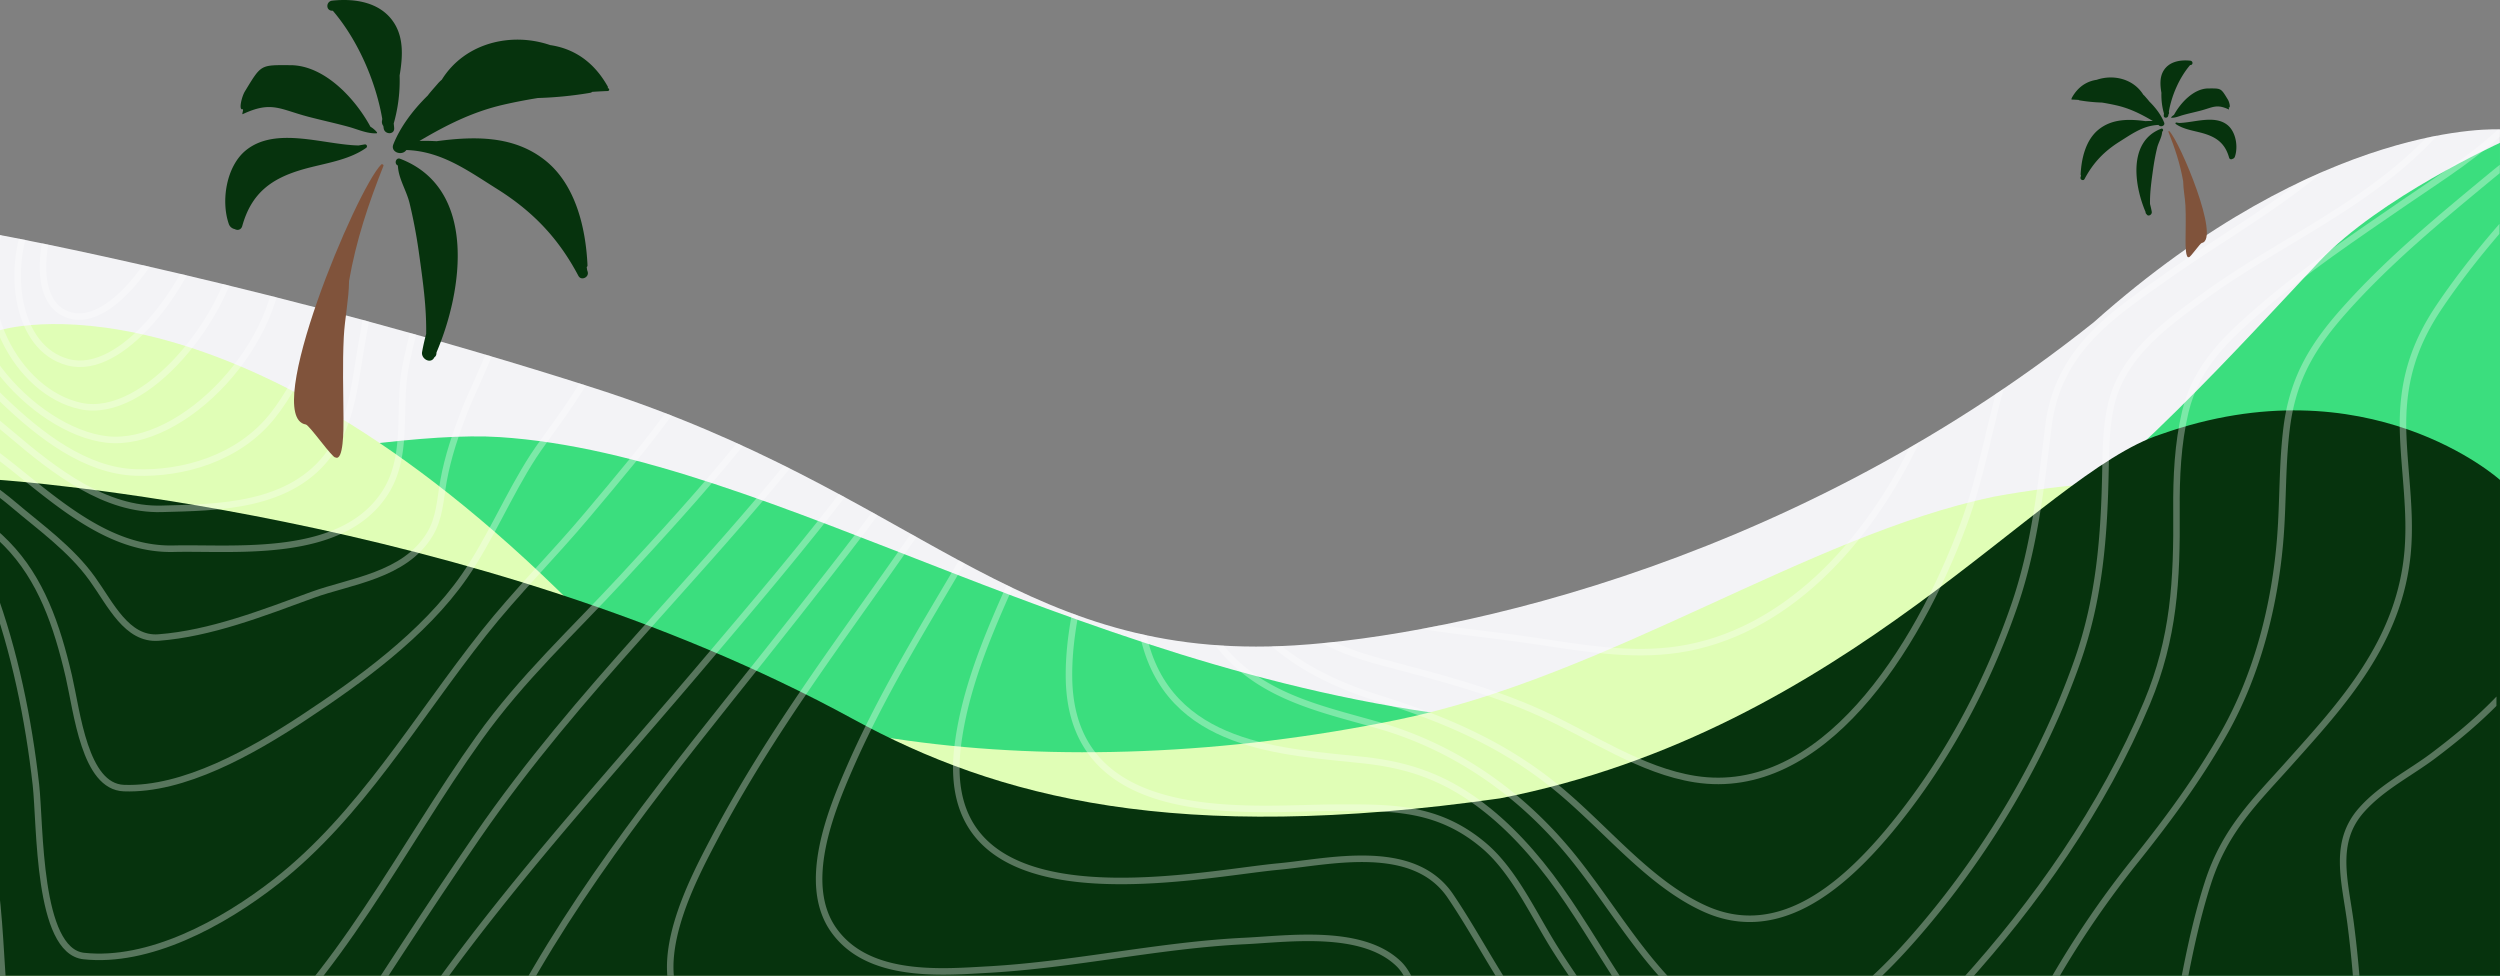 <svg xmlns="http://www.w3.org/2000/svg" xmlns:xlink="http://www.w3.org/1999/xlink" width="1920.001" height="749.407" viewBox="0 0 1920.001 749.407">
  <rect x="0" y="0" width="1920.001" height="749.407" fill="#808080" stroke="none"/>
  <defs>
    <clipPath id="clip-path">
      <path id="Grey_Background_Wave" data-name="Grey Background Wave" d="M-17097,2100.1s211.443,38.926,457.313,117.85,320.976,206.019,526.165,197.846c110.186-4.389,381.7-55.051,624.5-248.671,175.868-156.643,312.027-148.135,312.027-148.135l-4.034,650.014H-17097Z" transform="translate(17097 -2018.904)" fill="#f3f3f6"/>
    </clipPath>
  </defs>
  <g id="Group_42" data-name="Group 42" transform="translate(0 -330.593)">
    <g id="Group_41" data-name="Group 41">
      <path id="Grey_Background_Wave-2" data-name="Grey Background Wave" d="M-17097,2100.1s211.443,38.926,457.313,117.85,320.974,206.018,526.164,197.845c110.186-4.389,381.7-55.051,624.493-248.671,175.868-156.643,312.028-148.135,312.028-148.135l-4.035,650.014H-17097Z" transform="translate(17097 -1589)" fill="#f3f3f6"/>
      <path id="First_Background_Wave" data-name="First Background Wave" d="M-17097,2316.6s276.133-65.409,383.7-58.321c210.23,13.578,457.083,191,774.184,218.371,288.227,24.883,499.371-221.656,623.462-353.344,46.037-48.855,138.649-91.014,138.649-91.014V2672l-1920-2.033Z" transform="translate(17096.998 -1592)" fill="#3bde7e"/>
      <path id="Second_Background_Wave" data-name="Second Background Wave" d="M-17097,2176.164s173.986-55.054,441.127,212c104.514,104.481,367.594,141.805,633.156,87.009,160.532-33.124,314.454-141.169,456.61-171.067,224.271-41.4,389.1,34.15,389.1,34.15v333.289l-1920,.453Z" transform="translate(17097 -1592)" fill="#e0feb6"/>
      <g id="Group_39" data-name="Group 39" transform="translate(0 330.593)">
        <path id="Third_Background_Wave" data-name="Third Background Wave" d="M-17097,2289.431s363.979,24.607,654.914,183.511c111.72,61.019,248.187,96.411,497.047,61.054,267.45-52.23,414.667-249.684,507.529-279.59,159.055-56.472,260.511,35.026,260.511,35.026v380.817h-1920Z" transform="translate(17096.998 -1920.841)" fill="#06330d"/>
      </g>
    </g>
    <g id="Group_40" data-name="Group 40">
      <g id="Mask_Group_4" data-name="Mask Group 4" transform="translate(0 429.904)" opacity="0.332" clip-path="url(#clip-path)">
        <g id="Whangaehu" transform="translate(-254.62 -913.353)">
          <path id="Shape" d="M1666.237,1200.561c.15,39.339,60,83.574,85.568,106.385,50.552,45.109,103.127,86.766,155.216,129.088s104.318,84.529,153.989,130.993c32.25,30.161,70.146,64.131,92.018,107.2,46.6,91.78-100.315,78.15-138.369,80.158-96.809,5.129-207.849,2.786-298.591,50.582-54.17,28.532-75.771,76.384-64.137,146.125,3.752,22.681,14.851,48.781,5.447,70.877-10.041,23.6-33.141,37.217-52.313,46.349-69.93,33.27-150.331,37.125-224.321,41.3-79.784,4.59-160.316,3.247-239.537,3.6-33.591.149-68.673,14.914-100.662,26.915-41.935,15.729-83.37,33.4-124.962,50.479-91.493,37.492-185.776,76.981-282.569,86.5-60.62,5.966-126.875-2.1-173.966-53.989-23.644-26.047-36.02-64.786-49.689-99.191-16.548-41.564-32.438-83.531-50.054-124.442C302.557,1867.729,221.536,1738.973,90.03,1732.5c-19.895-.975-39.433,2.2-59.233,2.8-12.61.368-23.831-3.361-28.519-19.5-11.784-40.486,25.257-104.4,40.444-136.523,33.254-70.316,70.755-137.48,105.88-206.379,23.241-45.569,63.47-107.842,63.892-163.207.375-49.331-53.251-84.988-82.446-109.286-27.356-22.75-76.924-54.587-79.924-100.866C48.67,977.1,60.764,958.5,73.393,944.07c22.135-25.24,47.635-43.041,67.548-71.841,32.653-47.243,59.936-112.246,55.5-175.908-3.075-44.112-23.644-73-49.811-100.614-11-11.61-19.923-19.824-20.5-38.674-.938-29.932,8.644-61.607,16.535-89.359C170.9,368.36,211.008,272.322,255.629,182.652c22.295-44.811,46.379-89.485,75.939-127.712,19.364-25.1,45.474-54.975,75-54.94,34.191,0,70.37,15.1,103.605,26.387,62.08,21.1,123.4,45.487,184.483,70.509q211.879,86.835,419.775,187.736c97.624,47.462,197.32,95,289.1,158.1a332.3,332.3,0,0,1,50.457,43.148c16.735,17.133,37.5,24.794,58.558,30.5,130.691,35.462,273.87,8.238,405.1-8.834,33.311-4.325,66.62-8.674,100.025-11.7,28.717-2.6,63.1-10.073,91.005,1.148,55,22.085,6.918,103.482-13.406,136.644-71.559,116.779-163.889,215.579-249.465,316.445-40.689,48.036-81.686,95.945-120.163,146.7C1705.611,1123.166,1666.106,1166.074,1666.237,1200.561Z" transform="translate(2636.561 2278.796) rotate(180)" fill="none" stroke="#fff" stroke-miterlimit="10" stroke-width="5"/>
          <path id="Shape-2" data-name="Shape" d="M1569.34,1136.147c21.935,41.627,60.418,72.394,92.363,101.349,45.97,41.684,93.385,81.052,140.087,121.555,44.16,38.3,88.412,77.038,129.307,120.534,24.936,26.524,56.224,58.243,68.035,97.473,25.621,85.031-112.213,72.13-146.24,74.355-84.594,5.5-180.5,6.765-258.764,51.538-48.869,27.957-68.946,74.32-58.523,138.686,3.6,22.27,10.095,41.283,1.876,63.437-9.5,25.641-31.363,41.627-51.4,52.911-62.772,35.354-136.971,42.866-205.016,49.115-70.3,6.456-143.535,11-211.575,6.285-27.207-1.88-58.523,8.795-85.454,16.984-41.429,12.614-82.436,27.162-123.665,40.7-83.779,27.521-169.733,54.034-256.888,57.051-62.922,2.178-128.529-9.632-180.878-55.285-53.053-46.293-76.592-118.057-106.019-186.276C265.77,1768.615,197.144,1625.215,79.593,1600.3c-17.825-3.785-34.956-1.731-52.762-2.661-9.157-.471-19.579-1.961-24.223-13-12.055-28.669,20.981-81.087,32.1-103.046,30.715-60.685,65.25-118.4,97.437-177.916,25.567-47.257,57.969-99.767,67.858-155.784,12-67.974-66.4-116.348-93.976-164.213-47.8-83,42.762-130.293,87.409-169.867,51.273-45.434,93.591-128.32,47.631-198.615-17.581-26.883-39.216-42.9-47.068-77.978-12.28-54.86-2.993-117.552,6.971-171.782,15.007-81.521,38.767-162.161,71.056-235.839C295.158,76.842,333.539-5.873,389.744.33c37.836,4.14,76.3,19.265,113.143,32.636C558.05,52.976,612.519,75.785,666.7,99.477c125.08,54.532,248.768,114.667,370.022,180.811,82.739,45.147,313.527,229.649,330.893,236.229,51.777,19.609,110.647,16.158,164.029,13.118,71-4.039,141.662-14.495,212.26-24.185,33.605-4.587,67.38-10.195,101.156-12.454,24.038-1.606,55.623-2.982,76.685,14.116,41.11,33.359-4.691,109.686-23.633,141.978-58.026,99-131.427,184.729-200.251,272.385-33.775,43.041-68.063,86.005-98.722,132.495C1586.779,1072.743,1555.782,1110.436,1569.34,1136.147Z" transform="translate(2564.323 2207.75) rotate(180)" fill="none" stroke="#fff" stroke-miterlimit="10" stroke-width="5"/>
          <path id="Shape-3" data-name="Shape" d="M1490.276,1022.356c59.9,83.3,137.678,146.1,209.035,215.667,35.814,34.929,58.758,83.932,89.648,125.531,16.068,21.633,36.127,48.991,39.229,79.148,8.273,80.673-115.959,69.764-153.142,72.827-71.89,5.942-153.1,10.447-218.325,51.617-39.848,25.167-59.471,66.473-52.023,120.765,3.3,24.089,8.443,44.552,0,68.2-8.555,23.958-26.377,40.869-44.425,53.545-51.863,36.454-116.315,48.108-174.707,56.792a1155.161,1155.161,0,0,1-206.488,11.815c-60.409-1.939-120.527,19.867-179.51,34.24-78.137,19.03-157.692,35.65-237.649,33.139-63.149-2-126.793-17.676-180.774-59.349-54.856-42.442-87.837-105.965-117.573-174.513C218.62,1608.15,162.6,1469.293,63.987,1429.937c-14.342-5.735-27.709-6.366-42.5-7.364-7.185-.482-16.463-.631-20.027-9.8-8.577-22.072,23.118-64.858,31.964-79.762,28.235-47.609,58.838-93.067,87.78-140.04,27.015-43.852,56.441-89.552,73.227-140.94,26.706-81.843-58.673-129.7-56.275-207.683,1.491-48.418,39.4-83.139,69.414-107.159,36.961-29.537,90.179-48.957,108.67-102.857,13.78-40.148-7.842-63.517-24.491-93.978-28.215-51.618-30.138-121.588-27.2-181.339,3.959-80.741,19.427-162.676,45.756-236.891,11.922-33.648,26.535-68.64,48.049-94.775C378.513,2.863,397.592-3.412,424.531,1.6,507,16.971,590.271,59.815,669.361,98.081c99.365,48.085,197.36,101.171,292.43,160.9,64.827,40.733,131.117,83.827,188.017,140.1,14.83,14.671,30.013,30.615,40.861,49.966,8.2,14.545,11.672,26.554,25.5,34.859,40.954,24.6,97.921,18.169,141.8,15.612,70.17-4.071,139.991-14.912,209.724-24.674,40.692-5.735,117.348-23.778,149.841,19.5,28.047,37.372-5.8,101.09-23.085,134.012-43.73,83.254-99.984,156.322-152.177,231.557-23.92,34.48-30.776,55.259-50.536,93.591-2.357,4.564-5.377,9.821-8.216,15.645-2.922,5.989-5.564,12.623-6.3,18.951C1475.651,1001.7,1482.921,1012.084,1490.276,1022.356Z" transform="translate(2497.608 2086.575) rotate(180)" fill="none" stroke="#fff" stroke-miterlimit="10" stroke-width="5"/>
          <path id="Shape-4" data-name="Shape" d="M1375.418,916.638c55.352,73.653,122.037,134.161,181.46,203.086,26.644,30.9,53.55,63.32,73.852,101.019,10.92,20.272,22.51,45.792,19.5,70.99-8.64,72.321-110.817,65.789-152.1,70.024-61.335,6.218-131.8,12.486-186.04,51.487-35.528,25.542-48.851,63.263-42.217,111.913,7.121,52.185-8.8,90.068-45.032,119.18-45.426,36.471-102.767,51.336-155.51,61.9A877.883,877.883,0,0,1,877.074,1723c-62.6-1.47-123.257,11.365-185.447,19.71-82.456,11.054-167.557,16.507-249.083-6.153-70.981-19.733-135.1-63.217-183.158-130.464-50.2-70.186-75.054-158.612-115.816-236.258-25.428-48.432-60.878-112.5-108.381-131.325-15.84-6.279-44.722,2.192-32.067-28.694,7.234-17.666,20.772-33.164,31.467-47.605,17.281-23.338,35.135-46.033,52.707-69.049,37.451-49.064,77.558-99.175,105.628-157.268,35.368-73.147-17.206-129.443-10.8-203.611,3.443-39.914,26.123-71.77,50.126-96.795,15.526-16.209,32.514-30.248,49.864-43.346,18.108-13.688,39.548-24.114,55.344-41.8,22.51-25.174,12.74-54.975,8.519-87.519a859.456,859.456,0,0,1-4.863-172.973c5.141-70.7,17.2-143.424,42.592-207.674,9.879-25.014,22.395-51.538,40.979-68.3S462.494-1.754,483.79,3.3c63.167,14.924,126.2,49.649,186.124,82.56,75,41.2,148.521,87.243,218.734,139.625,48.466,36.16,97.091,75.225,137.638,124.248,11.793,14.269,23.013,29.548,32.085,46.607,6.229,11.7,9.569,26.793,18.594,35.586,28.239,27.447,84.932,19.251,118.049,17.655,66.094-3.18,131.147-18.3,197.156-21.972,36.026-2.009,92.446-7.059,118.9,30.467,24.88,35.277,2.345,90.837-12.525,124.827-29.224,66.833-68.486,126.377-103.676,188.5-14.466,25.565-30.322,52.312-39.694,81.5C1346.851,878.925,1361.234,897.754,1375.418,916.638Z" transform="translate(2405.898 1986.285) rotate(180)" fill="none" stroke="#fff" stroke-miterlimit="10" stroke-width="5"/>
          <path id="Shape-5" data-name="Shape" d="M1281.222,788.676c44.058,64.812,97.172,122.345,141.549,188.211,25.975,38.573,70.709,103.419,50.621,157.8-22.039,59.756-98.859,61.384-143.264,66.2-52.851,5.732-114.912,13.561-160.147,50.873-14.3,11.8-26.491,27.408-31.657,47.973-5.53,22.008.515,41.266,1.3,63.3,1.649,46.218-20.9,83.324-50.752,108.807-42.184,36.027-94.932,53.061-144.755,64.937a725.871,725.871,0,0,1-171.325,19.717c-54.951-.23-109.32,1.26-164.328,2.981-71.937,2.293-144.886-1.41-214.667-24.783-68.74-23.04-131.237-66.222-180.329-129.738-47.892-61.984-80.2-137.739-108.5-214.908-16.058-43.8-43.187-109.254-81.489-131.378-17.041-9.851-33.758-9.174-15.644-34.783,22.807-32.246,53.544-58.118,79.962-85.7,38.106-39.8,77.167-80.379,109.152-127.7,20.426-30.216,29.528-59.539,28.122-98.663-1.088-29.808-6.018-59.3-3.525-89.217,5.836-70.222,51.052-118.378,91.022-163.221,25.713-28.842,49.2-50.841,62.432-91.865,15.654-48.489,22.232-101.241,32.688-151.586,11.493-55.286,24.766-112.8,49.851-161.491C479.867,11.094,507.03-8.346,547.669,3.34c63.4,18.2,125.889,63.046,182.164,104.531,57.285,42.205,113.586,89.663,161.057,147.678,25.629,31.328,43.12,68.113,65.882,101.769,28.624,42.252,93.394,26.251,131.884,22.674,63.893-5.938,264.94-50.369,246.389,93.538-7.744,60.066-38.236,115.5-60.538,168.506-9.243,22-22.62,48.4-24.71,73.6C1247.521,743.087,1267.976,769.161,1281.222,788.676Z" transform="translate(2325.314 1859.527) rotate(180)" fill="none" stroke="#fff" stroke-miterlimit="10" stroke-width="5"/>
          <path id="Shape-6" data-name="Shape" d="M1192.651,674.528c33.669,58.732,73.962,114.219,102.851,177.654,18.742,41.082,37.145,95.971,12.968,139.44-27.287,49.053-87.455,60.487-131.666,66.738-45.551,6.434-99.927,11.848-137.158,49.042-11.844,11.847-21.608,27.823-23.427,46.953-1.752,18.35,3.2,36.7,1.556,55.383-3.674,41.953-24.466,76.521-51.273,101.592-79.3,74.17-197.334,90.662-293.018,92.6-47.893.964-97.182-4.1-145.385-7.718-62.548-4.7-125.194-14.8-184.844-39.121-126.831-51.7-211.84-166.369-271.212-309.054-18.687-44.913-32.984-93.506-62.268-129.6-15.1-18.637-11.8-32.022,3.636-49.018,24.129-26.563,53.562-46.862,80.344-69.031,38.092-31.529,77-63.526,110.685-101.294,23.22-26.035,39.7-51.12,44.707-90.158,3.57-27.834,2.736-56.2,4.883-84.205,4.085-53.209,18.076-106.007,42.842-150.14,19.678-34.98,43.105-66.772,67.319-97.086a731.9,731.9,0,0,0,82-126.4c31.69-62,76.22-176.37,150.865-146.1,82.329,33.4,159.5,118.258,212.316,200.477,17.738,27.606,32.3,61.462,56.223,81.82,35.814,30.427,72.154,29.361,114.752,29.234,63.778-.173,202.555-17.112,204.054,99.78.591,46.311-15.789,90.1-23.633,134.645C1151.928,600.852,1169.656,634.5,1192.651,674.528Z" transform="translate(2260.006 1750.883) rotate(180)" fill="none" stroke="#fff" stroke-miterlimit="10" stroke-width="5"/>
          <path id="Shape-7" data-name="Shape" d="M1114.774,585.724c33.3,76.547,107.986,202.331,51.182,287.452-30,44.991-83.068,61.89-127.585,71.963-35.824,8.148-79.028,11.209-106.1,45.751-19.895,25.4-11.063,62.359-18.686,94.152-9.46,39.419-31.175,71.665-57.857,95.9-74.565,67.746-178.242,88.536-267.94,92.96-93.158,4.584-195.8-16.854-283.466-58.107-109.3-51.448-191.191-148.867-248.458-272.238-10.56-22.773-20.167-46.141-30.312-69.19-6.816-15.461-16.923-30.417-22.3-46.68-8.944-27.117,1.594-49.283,18.489-66.954,24.3-25.443,54.154-43.552,81.86-62.646C141.5,671.96,180.227,646.3,215.47,615.641c23.683-20.63,48.473-42.853,56.949-78.645,5.784-24.412,6.985-50.267,6.778-75.55-.45-54.211,1.876-98.048,22.559-147.7,34.034-81.51,86.37-154.8,141.658-215.787C486.805,50.1,555.463-24.246,618.684,7.753c56.724,28.652,89.9,97.235,127.278,152.682,18.171,26.956,38.581,51.574,62.564,70.749,30.237,24.171,58.7,34.314,94.526,38.269,60.3,6.66,151.212,8.39,169.851,96.868,6.882,32.653,2.953,66.474,6.563,99.55C1084.182,509.611,1097.973,547.111,1114.774,585.724Z" transform="translate(2205.351 1667.314) rotate(180)" fill="none" stroke="#fff" stroke-miterlimit="10" stroke-width="5"/>
          <path id="Shape-8" data-name="Shape" d="M1031.514,522.985c23.715,83.758,54.869,189.316-2.408,263.757-27.744,36.063-66.768,56.222-104.531,71.288-27.051,10.8-70,13.975-86.585,47.168-12.18,24.427-13.867,58.126-24.886,84.3a239.939,239.939,0,0,1-65,88.817c-70.1,60.452-161.411,83.815-244.679,90.5C322.5,1183.331,138.409,1067.733,41.591,877.546,12.723,820.854-24.539,760.513,22.112,702.6c50.934-63.185,127.662-92.787,188.451-137.685,23.227-17.141,52.826-37.748,65.785-68.785,7.8-18.657,8.33-42.066,8.686-62.6.936-52.308,4.488-99.351,21.676-148.16,26.553-75.429,68.9-145.016,116.876-202.018,41.845-49.7,101.52-108.116,162.294-72.284C632.475,38.6,662.024,97.05,698.23,140.134c40.3,47.983,90.117,80.316,144.836,96.111,53.229,15.322,111.612,25.667,139.664,90.791,9.622,22.339,19.677,51.259,23.284,75.99a903.061,903.061,0,0,0,25.495,119.958Z" transform="translate(2156.675 1607.412) rotate(180)" fill="none" stroke="#fff" stroke-miterlimit="10" stroke-width="5"/>
          <path id="Shape-9" data-name="Shape" d="M948.436,434.646c10.977,84.577,12.19,172.769-38.782,239.428-23.79,31.1-53.861,53.192-84.27,73.21-22.371,14.729-45.478,27.152-62.189,51.3-15.482,22.357-27.249,48.317-42.2,71.26a327.463,327.463,0,0,1-69.868,77.947c-66.577,53.1-147.565,77.936-225.046,86.551-37.508,4.187-78.194,6.367-115.449-5.048-35.98-11.012-71.559-28.426-104.638-48.729C135.671,937.443,74.721,874.294,30.536,794.453.245,739.69-16.143,686.44,23.091,630.884c44.231-62.622,113.583-97.174,170.745-137.816,39.2-27.875,83.145-55.2,90.469-114.437C290.14,331.5,294.872,286.758,309.96,242.2c22.454-65.719,55.47-125.25,97.089-175.064C445.11,21.758,493.26-16.75,547.7,7.488c43.134,19.237,76.6,62.335,114.286,93.147,42,34.413,88.143,53.387,136.735,68.644,43.668,13.766,84.786,34.919,113.011,79.829a224.289,224.289,0,0,1,16.3,29.435c5.683,13.093,5.241,26.085,6.357,40.769C937.3,358.064,943.47,396.366,948.436,434.646Z" transform="translate(2112.163 1519.661) rotate(180)" fill="none" stroke="#fff" stroke-miterlimit="10" stroke-width="5"/>
          <path id="Shape-10" data-name="Shape" d="M862.789,335.691c-.938,80.336-16.73,156.261-59.985,218.868-18.491,26.783-40.573,48.842-60.921,73.385-16.384,19.779-31.867,38.166-50.706,54.472-44.688,38.606-81.008,88.563-128.5,122.941-63.4,45.959-136.015,71.363-208.071,81.52-35.185,4.963-71.531,6.7-107.13,1.092-30.569-4.814-59.853-21.715-87.015-39C107.228,815.094,55.539,766.952,20.972,706.044-55.236,571.768,95.016,474.135,172.133,416.963c35.466-26.3,89.658-56.76,104.186-108.854,10.385-37.216,16.712-75.062,30.085-111.129C342.33,100.122,415.258-13.8,512.448,1.368c41.579,6.48,79.479,32.8,118.3,50.475,39.974,18.2,81.229,28.344,122.775,39.478,38.831,10.4,69.779,25.2,94.86,64.871,11.987,18.944,10.928,41.627,12,64.871C862.133,259.244,863.211,297.642,862.789,335.691Z" transform="translate(2069.039 1413.799) rotate(180)" fill="none" stroke="#fff" stroke-miterlimit="10" stroke-width="5"/>
          <path id="Shape-11" data-name="Shape" d="M778.168,247.089c-15.61,121.261-73.6,253.643-158.867,324.064-100.29,82.839-208.945,152.6-328.775,172.65-55.556,9.3-116.415,13.873-168.837-16.534-39.9-23.126-86.239-57.7-108.2-106.311-53.718-118.91,65.765-213.57,133.839-268.582,36.649-29.616,83.3-58.474,110.925-101.723,16.026-25.072,24.208-58.246,37.147-85.785C334.616,81.41,399.163,14.1,479.565,2.058c37.175-5.56,74.616,1.319,111.517,6.788,37.767,5.6,76.006,8.636,113.535,16.436,29.961,6.237,65.268,16.8,76.3,56.021C794.833,130.736,784.541,197.569,778.168,247.089Z" transform="translate(2023.112 1314.902) rotate(180)" fill="none" stroke="#fff" stroke-miterlimit="10" stroke-width="5"/>
          <path id="Shape-12" data-name="Shape" d="M697.074,203.889C674.3,317.894,626.084,429.1,545.024,497.159c-42.986,36.089-92.885,61-140.8,85.615-54.306,27.9-111.049,49.55-168.991,60.291C163.083,656.445,46.222,668.5,8.525,567.925-28.891,468.092,65.659,379.734,121.571,329.38c35.849-32.257,74.212-61.862,108.462-97.125,18.572-19.118,32.878-41.208,48.6-63.629C322.064,106.5,383.989,57.317,447.107,31.062,508.274,5.61,583.952-5.659,648.526,2.753c27.862,3.622,47.778,15.812,56.2,50.49C716.406,101.45,706.486,156.794,697.074,203.889Z" transform="translate(1979.976 1252.222) rotate(180)" fill="none" stroke="#fff" stroke-miterlimit="10" stroke-width="5"/>
          <path id="Shape-13" data-name="Shape" d="M609.286,183.056C586.665,283.433,537.88,375.11,466.7,435.359,386.926,502.894,284.2,540.422,189.776,559.5,139.589,569.641,30.83,597.123,5.251,518.47S53.626,362.305,96.189,319.635C147.848,267.926,203.543,218,259.178,171.606c48.323-40.339,99.9-81.58,152.257-112.731a497.869,497.869,0,0,1,91.907-43.115C526.759,7.671,556.536-4.4,581.087,1.625,643.008,16.835,620.1,135.062,609.286,183.056Z" transform="translate(1929.9 1200.684) rotate(180)" fill="none" stroke="#fff" stroke-miterlimit="10" stroke-width="5"/>
          <path id="Shape-14" data-name="Shape" d="M515.414,158.792C465.781,348.618,308.528,441.97,157.12,474.518c-35.184,7.554-133.809,34.788-153.479-23.2-19.063-56.223,41.552-122.9,69.927-154.49,87.926-97.885,196.553-170.464,299.493-242.366C405.192,32.019,463.141-16.684,503,5.782,546.27,30.226,525.7,119.43,515.414,158.792Z" transform="translate(1882.612 1146.361) rotate(180)" fill="none" stroke="#fff" stroke-miterlimit="10" stroke-width="5"/>
          <path id="Shape-15" data-name="Shape" d="M410.383,125.675C367.219,265.467,241.675,345.643,126.249,372.081c-28.271,6.467-100.073,26.6-121.485-12.407C-15.052,323.588,32.237,271.3,49.923,250.521,89.309,204.253,135.987,166.138,182.1,129.5c42.637-33.9,85.732-68.641,130.6-97.307C336.329,17.1,380.646-15.1,407.5,8.2,436.418,33.264,419.966,94.634,410.383,125.675Z" transform="translate(1828.373 1076.708) rotate(180)" fill="none" stroke="#fff" stroke-miterlimit="10" stroke-width="5"/>
          <path id="Shape-16" data-name="Shape" d="M287.664,87.128C254.765,178.418,166.654,237.7,88.929,257.4c-20.913,5.293-66.117,19.01-83.759-5.37-16.242-22.452,9.935-55.368,21.553-70.57C78.215,114.079,153.617,53.891,222.7,16.925,240.072,7.632,271.3-10.61,289.167,8.15,307.5,27.411,295.22,66.163,287.664,87.128Z" transform="translate(1761.622 997.32) rotate(180)" fill="none" stroke="#fff" stroke-miterlimit="10" stroke-width="5"/>
          <path id="Shape-17" data-name="Shape" d="M153.2,43.294C134.66,88.625,86.208,122.825,46.074,133.719c-28.246,7.661-62.2,1.042-37.582-38.416C32.947,56.134,78.321,20.374,116.778,4.519,146.119-7.573,169.117,4.356,153.2,43.294Z" transform="translate(1686.531 915.138) rotate(180)" fill="none" stroke="#fff" stroke-miterlimit="10" stroke-width="5"/>
          <path id="Shape-18" data-name="Shape" d="M896.431,572.036c1.189,89.564,40.087,182.634,20.877,273.888-15.775,74.947-95.192,81.207-142.841,115.159-37.86,26.976-59.345,74.763-79.82,120.613-18.4,41.163-34.919,83.565-54.3,124.052-12.544,26.174-34.087,77.571-61.292,78.5-26.045.894-49.927-39.158-65.056-62.834-19.731-30.861-37.214-63.762-56.368-95.116-32.279-52.887-71-92.034-115.358-129.082q-75.7-63.238-153.9-122.15c-38.384-29-77.03-57.792-113.925-89.661C51.314,765.4.236,727.889,0,691.023c-.113-17.591,13.509-37.072,22.693-51.134,15.54-23.8,33.254-45.563,51.022-66.86,33.094-39.662,67.592-77.525,101.711-115.847,44.3-49.731,86.6-98.647,125.539-155.116,40.257-58.445,78.715-118.815,117.96-178.359,26.578-40.339,53.129-85.639,91.465-110.392,48.017-30.941,87.43,1.684,135.99,2.063,41.772.333,38.692,118.78,44,151.716,5.327,33.336,17.067,64.369,21.616,97.782,5.673,41.713,5.748,84.389,7.143,126.55,1.694,51.568,2.362,100.663,47.408,120.328,25.634,11.174,53.357,13.522,79.9,20.215C863.636,536.316,896.057,543.742,896.431,572.036Z" transform="translate(922.629 1757.849) rotate(180)" fill="none" stroke="#fff" stroke-miterlimit="10" stroke-width="5"/>
          <path id="Shape-19" data-name="Shape" d="M830.042,501.606c4.378,75.078,30.247,171.158,5.785,248.651-20.9,66.223-86.26,74.808-130.271,109.594-36.333,28.694-52.506,75.646-70.667,121.772-14.57,37-28.7,74.361-45.239,110.179-12.189,26.4-30.8,70.963-56.144,76.426-22.788,4.913-47.218-34.431-60.007-54.448-18.658-29.221-34.617-60.955-51.1-92.022-28.961-54.573-58.624-103.649-101-143.738-42.577-40.255-89.157-70.366-136.235-101.7-36.829-24.515-73.471-49.742-108.463-78.045-26.068-21.07-63.545-48.041-75.471-85.618-9.449-29.726,38.442-79.055,52.562-96.464,29.066-35.8,59.867-69.4,90.723-102.8,37.617-40.7,76.434-76.288,109.654-122.715,59.416-83,109.081-186.366,185.534-248.059C485.809,5.418,537.124-4.1,588.412,1.469c20.309,2.2,25.185,37.29,27.744,57.753,4.257,34,4.791,68.576,8.059,102.709,3.067,31.952,9.872,62.309,15.358,93.641,5.551,31.746,7.107,64.272,11.2,96.235,2.532,19.843,5.036,42.936,16.108,58.889,11.458,16.516,30.359,23.436,46.88,28.694C744.786,449.167,826.949,448.628,830.042,501.606Z" transform="translate(876.776 1671.488) rotate(180)" fill="none" stroke="#fff" stroke-miterlimit="10" stroke-width="5"/>
          <path id="Shape-20" data-name="Shape" d="M734.126,410.457c7.364,68.91,17.673,154.738-12.326,218.227-24.522,51.912-76.819,63.11-114.174,96.935-31.069,28.128-42.8,72.864-58.22,114.437-12.654,34.1-25.375,68.349-40.712,100.8-11.632,24.608-26.623,57.976-49.718,66.56-19.746,7.335-42.055-25.526-53-41.882-18.64-27.876-33.837-59.109-48.93-89.932-24.69-50.433-47.41-104.305-82.55-145.328-34.146-39.808-74.708-63.3-116.03-89.726-31.65-20.242-63.1-41.264-92.926-65.4-22.9-18.526-51.273-40.472-63.207-71.295-10.318-26.581,16.172-58.044,29.409-76.8,21.857-30.948,46.116-59.338,70.031-87.845,25.816-30.753,54.409-59.122,79.389-90.631,52.533-66.3,94.5-139.723,159.248-190.523,41.93-32.906,98.356-62.8,147.923-57.424,35.646,3.874,33.3,100.408,36.726,131.252,5.629,50.433,16.5,103.422,33.765,149.877,14.831,39.808,50.075,52.084,82.495,61.009,20.309,5.605,41.595,8.636,61.238,17.3C725.3,370.11,731.04,381.572,734.126,410.457Z" transform="translate(807.291 1548.911) rotate(180)" fill="none" stroke="#fff" stroke-miterlimit="10" stroke-width="5"/>
          <path id="Shape-21" data-name="Shape" d="M624.721,313.216c4.384,58.26,3.4,127.153-25,177.55-24.89,44.143-69.2,55.765-100.722,90.539-24.594,27.13-34.259,71.366-47.488,107.243-16.167,43.867-38.823,124.888-79.607,141.4-37.933,15.347-77.616-82.689-91.353-111.922-21.744-46.27-39.93-97.012-66.3-139.741-22.711-36.787-53.14-57.122-85.438-78.978C87.629,471.393,25.11,438.3,3.093,383.9-13.318,343.366,40.054,283.106,58.27,255.022c19.06-29.337,33.415-64.111,53.079-92.414,31.039-44.661,81.334-80.619,122.861-108.059,40.379-26.691,92.8-56.233,138.6-54.474,30.1,1.149,35.827,58.03,42.249,85.816,9.2,39.5,21.434,74.894,47.714,101.759,26.748,27.348,58.276,40.234,91.418,51.513,17.012,5.747,36.419,10.231,51.638,21.842C622.648,273.637,623.032,290.822,624.721,313.216Z" transform="translate(722.541 1419.371) rotate(180)" fill="none" stroke="#fff" stroke-miterlimit="10" stroke-width="5"/>
          <path id="Shape-22" data-name="Shape" d="M512.7,231.187c-.243,50.333-9.649,104-37.536,142.829-23.227,32.339-59.585,43.148-81.819,76.207-17.612,26.173-26.577,62.915-38.368,93.31C340.551,580.779,320.16,645.844,284.3,658.771c-35,12.583-65.957-59.083-79.377-87.441-19.652-41.581-35.561-85.657-55.391-127.124C134,411.673,115,390.7,89.7,369.736,60.01,345.108,18.581,317.825,2.721,277.079c-11.436-29.5,16.246-76.642,26.3-102.632,6.738-17.456,12.906-35.186,16.293-54.108,2.64-14.734,2.9-28.369,10.546-41.021C75.1,47.5,117.309,43.343,145.945,32.853,183.977,18.932,224.331,3.112,264.132.092,288.594-1.8,301.078,25.784,315.04,45.185c16.5,22.936,39.856,39.43,60.259,56.739,26.924,22.879,56.225,37.108,86.537,51.677,13.673,6.577,29.735,13.029,40.325,26.1C513.22,193.265,512.78,213.02,512.7,231.187Z" transform="translate(640.555 1303.76) rotate(180)" fill="none" stroke="#fff" stroke-miterlimit="10" stroke-width="5"/>
          <path id="Shape-23" data-name="Shape" d="M417.23,192.813c-4.834,42.272-19.9,82.675-45.341,112.558-19.5,22.943-45.406,35.86-61.059,63.426-14.59,25.7-24.75,54.914-36.8,82.388-12.75,29.046-31.692,77.593-61.1,85.5-31.692,8.512-56.1-40.46-69.622-67.6-17.077-34.3-30.052-71.2-45.321-106.684a303.794,303.794,0,0,0-43.529-71.753c-18.2-22.266-42.886-43.6-52.1-74.209-8.141-27.119,7.086-59.927,9.781-87.425,2.876-29.378-2.163-60.236,13.78-85.462C58.807-8.476,141.328,1.171,188.5.058c46.548-1.148,83.973,30.686,121.641,60.97,24.88,20,50.792,36.926,76.3,55.556C412.452,135.594,421.482,155.612,417.23,192.813Z" transform="translate(576.639 1235.507) rotate(180)" fill="none" stroke="#fff" stroke-miterlimit="10" stroke-width="5"/>
          <path id="Shape-24" data-name="Shape" d="M349.014,186.371c-14.3,61.241-58.941,93.79-90.857,140.07-26.114,37.887-45.7,116.35-89.676,126.73-49.933,11.78-79.824-92.183-97.184-132.3C52.034,276.383,17.728,240.194,3.462,193.1c-7.5-24.719-1.059-47.785,2.933-72.493,4.377-27.142,7.666-54.874,22.777-76.712C58.915.92,117,1.22,158.835.037c43.305-1.229,81.615,28.22,116.119,57.612C311.548,88.775,363.655,123.563,349.014,186.371Z" transform="translate(537.737 1204.863) rotate(180)" fill="none" stroke="#fff" stroke-miterlimit="10" stroke-width="5"/>
          <path id="Shape-25" data-name="Shape" d="M291.724,175.112c-16.107,43.631-49.955,79.1-77.422,112.589-22.927,27.917-47.586,84.114-82.536,88.12-41.082,4.722-65.979-55.283-82.143-92.085-15.91-36.15-38.834-74.327-47.643-114.01C-7.206,128.388,17.258,72.709,40.587,43.458,66.609,10.845,109.18-1.207,145.71.094c38.247,1.323,73.342,28.276,102.309,56.243C278.987,86.228,310.456,124.461,291.724,175.112Z" transform="translate(504.389 1177.005) rotate(180)" fill="none" stroke="#fff" stroke-miterlimit="10" stroke-width="5"/>
          <path id="Shape-26" data-name="Shape" d="M234.767,158.256c-15.386,36.289-42.056,66.989-66.647,94.372-18.978,21.14-46.98,57.088-74.359,57.969-30.12.975-55.647-29.2-67.62-60.129-11.8-30.5-24.24-68.751-26-102.217C-3.7,75.374,74.416-6.268,133.077.381,188.692,6.687,265.445,85.943,234.767,158.256Z" transform="translate(469.648 1151.933) rotate(180)" fill="none" stroke="#fff" stroke-miterlimit="10" stroke-width="5"/>
          <path id="Shape-27" data-name="Shape" d="M183.656,137.184C162.43,184.467,110.872,251.876,63.142,253.476,8.354,255.306-5.4,180.294,1.741,125.932,9,70.451,72.162-9.856,122.529.995,171.688,11.584,208.811,81.108,183.656,137.184Z" transform="translate(439.082 1126.86) rotate(180)" fill="none" stroke="#fff" stroke-miterlimit="10" stroke-width="5"/>
          <path id="Shape-28" data-name="Shape" d="M138.343,111.4c-17.97,39.589-56.319,89.039-96.317,90.539-47.66,1.77-46.758-61.567-35.952-100.979C17.312,60.035,66.806-9.87,108.535,1.166,149.113,11.94,155.564,73.455,138.343,111.4Z" transform="translate(415.462 1093.431) rotate(180)" fill="none" stroke="#fff" stroke-miterlimit="10" stroke-width="5"/>
          <path id="Shape-29" data-name="Shape" d="M95.826,79.739c-11.862,28.248-41.546,63.953-69.774,65.095-34.5,1.373-27.79-48.859-18.878-73.1C17.769,42.883,53.281-7.244,83.081.878,112.422,8.875,105.614,56.464,95.826,79.739Z" transform="translate(391.839 1057.214) rotate(180)" fill="none" stroke="#fff" stroke-miterlimit="10" stroke-width="5"/>
          <path id="Shape-30" data-name="Shape" d="M413.946,392.094c76.573-56.676,163.136-103.46,244.766-151.012C778,171.606,899.05,103.988,1024.394,52.234c67.2-27.747,154.283-67.744,226.39-46.009,26.364,7.94,50.407,31.973,74.044,47.586,32.6,21.529,65.671,41.992,98.689,62.5,66.234,41.109,132.675,81.806,197.771,125.551,31.346,21.071,61.761,47.608,94.392,65.584,19.071,10.512,41.891,5.594,62.268,4.93,47.2-1.548,94.374-4.482,141.547-6.981,57.7-3.049,115.531-6.293,173.3-5.09,26.057.557,89.863-5.09,104.205,22.287,7.717,14.742-10.47,41.326-18.9,53.627-15.48,22.607-33.271,42.977-50.829,63.142-40.6,46.635-83.725,91.045-119.817,143.137-18.544,26.779-42.84,59.5-30.734,96.055,12.219,36.925,33.385,68.9,46.3,105.7,14.87,42.344,21.041,86.413,28.056,131.316,5.2,33.187,17.3,62.592,28.686,93.186,12.576,33.818,25.6,67.922,34.335,103.586,5.77,23.558,15.086,65.939-5.1,80.854-28.686,21.208-82.476,4.039-115.175-2.212-45.19-8.621-90.051-19.6-135.119-29.06-32.716-6.878-65.548-14.421-98.811-15.224-53.62-1.3-107.42,3.187-160.9,7.36-99.027,7.727-197.344,18.2-296.7,18.2-87.05,0-288.216-122.855-335.305-144.489-93.988-43.18-190.478-84.121-279.419-141.577-24.061-15.556-61.093-36.282-73.753-68.3-7.81-19.729-4.221-31.136-22.642-43.849-25.132-17.344-57.334-24.154-85.154-31.916-44.805-12.5-89.957-23.076-134.968-34.391C280,684.911,189.585,659.1,98.929,634.254c-27.406-7.509-60.566-9.171-86.7-22.4-16.843-8.5-15.1-19.19-2.058-32.1,22.868-22.653,54.917-35.228,81.935-48.147,39.574-18.927,79.806-35.813,120.052-52.458s80.7-32.775,120.964-49.448C359.714,418.708,390.044,409.783,413.946,392.094Z" transform="translate(2337.813 2983.608) rotate(180)" fill="none" stroke="#fff" stroke-miterlimit="10" stroke-width="5"/>
          <path id="Shape-31" data-name="Shape" d="M300.547,320.986C381.316,264.195,470.971,218.952,557.4,174.81,668.017,118.282,781.136,65.3,897.69,29.966c68.427-20.733,149.173-43.625,219.091-19.849,24.944,8.484,43.58,27.552,64.963,44.382,24.373,19.207,49.683,36.8,74.994,54.128q78.152,53.488,157.955,103.32c28.179,17.668,59.193,41.329,91.033,47.459,25.311,4.875,54.061-2.181,79.479-4.236,45.784-3.7,91.558-7.508,137.36-10.745,52.852-3.732,105.854-7.175,158.82-6.579,29.52.333,80.2-5.166,101.074,18.173,18.214,20.366-48.1,94.021-59.761,108.016-36.419,43.693-74.722,85.3-108.62,132.021-20.032,27.552-44.425,61.062-52.87,97.582-7.189,31.123,6.683,66.581,14.877,95.354,10.246,36.036,18.514,73.392,30.419,108.671,10.6,31.432,27.476,59.433,42.3,88.007,16.3,31.432,32.81,63.377,44.911,97.672,7.415,21.1,19.687,56.436,4.95,76.549-17.024,23.189-69.5,8.036-91.071,4.736-43.76-6.8-87.18-16.9-130.64-25.946-72.182-15.016-141-28.149-214.5-25-95.72,4.11-191.347,13.776-287.048,19.126-35.341,2-71.244,6.016-106.614,3.846-20.277-1.254-35.71-8.828-47.508-25.922-16.1-23.327-53.2-36.242-79-49.628-40.225-20.859-80.956-40.255-121.581-59.915-89.168-43.165-180.052-84.77-264.616-140.6-26.753-17.657-57.386-37.345-77.178-66.516-11.042-16.268-8.259-31.938-15-49.227C454.984,622.1,425.643,611.834,408.1,604.4c-33.851-14.373-69.089-24.005-104.054-33.029-79.118-20.412-158.425-33.832-238.827-43.716-18.842-2.3-93.04-10.252-54.071-48.6,43.069-42.383,105.24-63.138,155.926-87.023C212.739,370.57,258.438,350.6,300.547,320.986Z" transform="translate(2156.518 2900.033) rotate(180)" fill="none" stroke="#fff" stroke-miterlimit="10" stroke-width="5"/>
          <path id="Shape-32" data-name="Shape" d="M212.062,240.95c75.92-49.964,160.022-87.238,241.787-122.9,99.22-43.269,200.922-81.839,305-103.446C824.211,1.049,896.283-9.371,961.213,13.164c44.34,15.382,78.646,56.97,117.585,85.576s79.467,55.466,121.2,77.851c25.9,13.891,53.762,27.887,82.582,26.047,70.072-4.448,140.062-15.043,210.209-20.2,46.409-3.439,92.9-6.268,139.45-5.421,28.068.5,66.629-1.559,91.479,16.506,27.468,19.978-118.787,190.557-132.61,209.757-34.657,48.14-76.623,112.03-69.922,180.495,6.41,65.449,34.182,114.312,65.605,165.593,17.83,29.172,75.009,107.1,53.819,145.041-12.105,21.686-52.008,14.178-70.965,12.7-37.359-2.911-74.512-9.169-111.674-14.6-54.191-7.874-109.862-20.036-164.282-23.6-37.894-2.475-76.012.836-113.972.905-54.43.092-108.858-.418-163.287-1.008-45.7-.5-91.788,0-137.33-5.364-28.312-3.3-49.8-10.717-70.11-31.669-17.67-18.225-44.325-28.9-66.854-40.485-37.2-19.13-74.887-36.862-112.452-54.881-78.646-37.734-158.2-74.675-233.482-121.831C361.836,593.061,304.057,562.94,296,510.775c-2.91-18.8-5.049-26.936-20.063-37.629-21.312-15.183-46.837-22.019-70.748-27.968-55.743-13.869-113.105-11.8-168.749-25.5-22.663-5.651-52.245-17.846-26.38-45.768,30.19-32.655,74.137-50.606,110.3-70.778,18.055-10.064,36.655-19.485,53.8-31.774C187.325,261.892,198.6,249.749,212.062,240.95Z" transform="translate(1956.412 2809.494) rotate(180)" fill="none" stroke="#fff" stroke-miterlimit="10" stroke-width="5"/>
          <path id="Shape-33" data-name="Shape" d="M147.426,166.012c70.141-40.581,146.314-70.086,221.121-96.685,83.092-29.5,168.182-53.943,254.4-64.341,59.535-7.2,122.971-9.332,180.748,12.719,36.544,13.949,61.315,43.28,92.758,67.879,47.457,37.18,98.8,66.64,155.814,59.47q95.876-12.029,192.385-18.049c38.809-2.424,77.768-4.24,116.622-2.55,24.566,1.057,56.216,2.837,77.588,16.453,28.6,18.233-78.817,156.981-92.206,177.2-33.209,50.145-57.547,102.773-71.77,164.908-11.6,50.7,12.1,90.56,36.544,128.487,15.2,23.554,64.3,82.793,48.927,113.383-8.433,16.867-36.223,15.993-51.148,16.854-28.446,1.631-57.014-.068-85.454-.816-42-1.149-86.714,6.745-128.362.39-92.3-14.068-184.363-26.242-277.235-35.881-51.195-5.308-102.7-10.133-153.436-20.371-18.215-3.677-37.029-7.572-54.286-15.89-11.1-5.343-17.156-14.442-26.526-21.91-44.674-35.548-102.99-53.84-153.3-76.624-66.889-30.286-134.134-60.1-199.242-95.879-34.246-18.82-82.076-40.443-105.641-78.853-7.121-11.6-4.085-20.894-8.563-32.044-5.154-12.868-20.809-16.705-30.919-20.29C63.3,335.426-32.75,323.109,11.511,275.319c21.12-22.76,48.028-37.363,71.837-55.253,8.615-6.48,17.024-12.994,24.211-21.738C119.571,183.672,131.414,175.307,147.426,166.012Z" transform="translate(1747.983 2718.956) rotate(180)" fill="none" stroke="#fff" stroke-miterlimit="10" stroke-width="5"/>
          <path id="Shape-34" data-name="Shape" d="M140.857,102.8C279.322,37.137,441.6-7.593,592.56,1.073c50.2,2.893,104.212,12.546,147.733,45.579,25.66,19.512,46.167,41.539,76.988,48.587,22.251,5.084,46.212-.688,68.594-2.777,32.42-3.03,64.858-5.739,97.325-7.931,40.25-2.674,80.631-4.736,120.956-3.638,28.814.793,68.6-.1,93.634,18.835,29.884,22.589-46.183,128.554-56.886,147.435-25.942,45.767-44.128,90.1-50.7,145.255-1.934,16.069-8.45,32.54-7.6,48.736.882,16.539,9.211,31.267,16.9,44.271,10.056,17.045,44.945,57.47,34.954,78.258-5.521,11.478-26.242,12.925-36.983,15.358-20.148,4.6-40.587,7.059-60.86,10.709-34.391,6.221-68.538,26.479-103.051,25.908-92.807-1.516-186.959-36.73-277.908-56.07-54.07-11.536-108.506-22.008-161.918-37.625-16.9-4.948-34.307-10.067-50.371-18.456-11.21-5.85-18.411-16.287-28.8-22.844-39.818-25.171-85.607-40.449-128.363-57.388C230.7,401.237,175,379.865,119.879,356.4,85.328,341.7,40.9,328.764,11.129,301.492c-21.744-19.919-6.882-25.872,4.585-44.42,5.858-9.458,4.506-18.778,7.05-29.487,3.639-15.294,13.915-26.3,23.547-36.2C59.6,177.716,77.3,166.453,88.157,149.7c3.831-5.9,3.652-13.223,6.75-18.365C103.921,116.358,127.837,108.966,140.857,102.8Z" transform="translate(1588.202 2638.166) rotate(180)" fill="none" stroke="#fff" stroke-miterlimit="10" stroke-width="5"/>
          <path id="Shape-35" data-name="Shape" d="M199.143,56.537C311.526,15.26,436.565-8.244,555.357,2.664c41.331,3.8,82.914,12.63,121.414,32.023,17.516,8.795,30.665,18.6,49.86,19.129,44.536,1.217,89.206-3.042,133.739-4.065,31.865-.735,63.889-1,95.68,2.135,21.259,2.089,50,4.6,67.413,20.541,25.3,23.228-20.374,102.189-29.671,124.005-15.408,36.179-30.694,76.4-24.583,118.258,1.875,12.8,5.193,24.113,5.623,37.167.417,11.219-.741,21.575,2.512,32.3,4.021,13.3,21.9,33.928,15.754,46.169-4.189,8.357-16.617,8.749-24.883,11.422a222.52,222.52,0,0,0-39.138,17.016c-13.309,7.395-24.639,18.818-38.425,24.933-22.381,9.9-47.432,10.827-70.956,10.781-93.861-.184-188.912-22.844-280.394-46.523-47.638-12.331-95.539-25.479-141.837-44.183-14.058-5.683-29.991-11.39-42.352-21.884-7.713-6.533-12.943-14.72-21.705-19.64-74.855-41.954-161.4-57.535-240.861-87.837-20.684-7.888-135.314-47.742-75.379-85.231,36.4-22.78,74.883-33.137,108.1-64.3,10.123-9.472,16.87-17.315,20.824-31.771,2.605-9.622-3.664-4.736,5.088-14.8C161.8,66.228,186.054,61.348,199.143,56.537Z" transform="translate(1501.097 2568.521) rotate(180)" fill="none" stroke="#fff" stroke-miterlimit="10" stroke-width="5"/>
          <path id="Shape-36" data-name="Shape" d="M206.224,26.622C337.8-7.07,477.131-8.673,610.78,21.19c33.691,7.522,68.755,5.723,102.861,7.636,33.137,1.832,92.053-1.981,116.122,29.193,17.452,22.6-1.485,70.62-8.035,95.9-8.345,32.2-15.639,65.467-1.936,96.749,8.026,18.317,19.022,35.753,27.63,53.9,4.116,8.667,12.593,21.947,9.06,30.155-5.846,13.543-33.194,19.244-46.464,25.63-42.413,20.421-87.326,25.624-132.672,25.485-83.755-.263-167.942-14.276-250.1-33.279-37.794-8.746-76.124-18.077-112.579-33.279-20.629-8.6-35.849-25.187-55.542-35.02-63.427-31.689-131.572-48.621-196.089-77.6C44.361,198.27-25.391,170.335,9.748,137.4,43.768,105.515,93.4,109.305,128.764,79.314c4-3.435,8.957-7.544,11.277-13.093,1.371-3.319-1.043-9.639,0-11.528C150.9,34.155,189.529,30.893,206.224,26.622Z" transform="translate(1391.374 2514.198) rotate(180)" fill="none" stroke="#fff" stroke-miterlimit="10" stroke-width="5"/>
          <path id="Shape-37" data-name="Shape" d="M165.021,15.462C232.522,4.133,301.506,1.324,370.143.61,407.66.219,448.881-2.7,485.59,8.92c22.55,7.16,44.325,13.421,67.576,17.934,25.011,4.857,65.283,8.391,80.513,34.715,11.379,19.672,3.579,60.108,3.167,84.027-.442,26.233,3.956,45.687,19.093,64.458,9.518,11.822,53.18,54.733,48.135,67.106-4.8,11.787-35.225,13.593-48.38,16.656-41.577,9.716-83.708,13.093-126,12.57-65.5-.805-131.241-8.979-195.717-23.021-26.656-5.836-54.2-11.879-79.667-23.54-17.148-7.862-31.449-21.8-48.482-29.927-48.784-23.309-100.366-39.141-149.32-62.87C40.8,159.4-10.391,139.082,1.881,107.774,12.114,81.633,46.915,73.685,64.016,56.16,93.1,26.279,127.927,21.675,165.021,15.462Z" transform="translate(1264.865 2480.768) rotate(180)" fill="none" stroke="#fff" stroke-miterlimit="10" stroke-width="5"/>
          <path id="Shape-38" data-name="Shape" d="M103.332,10.98A1202.859,1202.859,0,0,1,266,.043C301.063-.06,338.054-.645,372.463,9c17.284,4.839,32.3,16.158,48.66,24.227,16.843,8.3,40.088,17.565,47.369,36.6,6.841,17.886,4.285,43.981,10.293,65.548,5.343,19.136,16.525,30.956,28.57,43.889,7.673,8.267,47.079,44.051,42.519,51.956-4.885,8.462-28.55,7.774-40.865,8.942a777,777,0,0,1-102,3.13c-46.433-1.742-93.223-6.6-138.851-17.61-32.375-7.8-56.783-26.371-86.962-39.992-39.1-17.69-79.6-31.679-118.32-51.032C43.583,125,15.023,112.6,5.141,87.707c-3.8-9.539-7.487-33.8-3.257-43.339C6.966,32.9,25.878,28.042,34.8,25.094,57.17,17.745,80.574,14.168,103.332,10.98Z" transform="translate(1160.668 2461.267) rotate(180)" fill="none" stroke="#fff" stroke-miterlimit="10" stroke-width="5"/>
          <path id="Shape-39" data-name="Shape" d="M85.408,9.786C152.343.571,227.971-7.25,295.11,11.295c27.133,7.487,54.153,29.669,65.216,59.9,5.733,15.631,6.966,34.235,15.526,49.383,6.34,11.2,14.406,21.312,22.361,30.733,4.481,5.322,33.192,34.477,27.651,39.684-5.844,5.5-20.185,3.7-29.98,3.836a659.4,659.4,0,0,1-70.407-2.949c-26.89-2.507-54.414-5.76-80.491-14.56-21.036-7.141-40.2-22.175-60.688-31.1C130.449,122.576,73.7,104.05,23.143,69.042,12.387,61.6-8.882,50.461,4.04,33.643,20.117,12.689,64.728,12.619,85.408,9.786Z" transform="translate(1092.637 2441.766) rotate(180)" fill="none" stroke="#fff" stroke-miterlimit="10" stroke-width="5"/>
          <path id="Shape-40" data-name="Shape" d="M60.386,5.5c47.66-6.452,100.536-9.483,148.388,3.81,24.233,6.726,45.854,20.74,56.4,47.865,7.552,19.334,9.588,40.908,19.909,59.487,3.653,6.555,17.077,24.95,10.46,28.966-14.16,8.636-45.766-1.3-65.411-5.835-29.566-6.864-54.252-26.082-82.364-37.476C104.65,84.849,50.01,75.514,10.713,45.736-27.161,16.942,46.48,7.391,60.386,5.5Z" transform="translate(1009.285 2420.873) rotate(180)" fill="none" stroke="#fff" stroke-miterlimit="10" stroke-width="5"/>
          <path id="Shape-41" data-name="Shape" d="M34.294,3.173C74.729-2.631,146.656-5.5,169.727,41.2c4.281,8.671,16.1,56.54,4.678,60.813-9.414,3.507-24.188-2.284-34.825-7.7C119.8,84.293,101.231,73.371,80.786,65.1,63.378,58.063,45.553,51.574,28.374,43.393c-7.291-3.434-21-7.6-25.57-15.407C-9.508,6.964,21.982,4.932,34.294,3.173Z" transform="translate(928.699 2402.764) rotate(180)" fill="#01002d" stroke="#fff" stroke-width="5"/>
        </g>
      </g>
    </g>
    <g id="Tree" transform="translate(1590.787 377)">
      <path id="Path_105" data-name="Path 105" d="M190.818,307.869c-25.558,9.795-20.809,43.387-12.05,63.922.028.2.039.408.069.611a1.459,1.459,0,0,0,.658,1.041c1.132,2.39,4.462.538,4.051-1.758-.364-2.026-.828-4.019-1.345-5.993-.144-8.96,1.135-17.771,2.38-26.722.769-5.519,1.787-10.982,3.092-16.4,1.024-4.249,3.677-8.088,3.867-12.435.065-.039.12-.08.184-.118C192.825,309.348,192.1,307.377,190.818,307.869Z" transform="translate(-121.781 -255.452)" fill="#06330d"/>
      <path id="Path_106" data-name="Path 106" d="M158.953,276.368c-2.194-5.512-6.238-11.111-11.343-16.11-1.067-1.4-2.29-2.719-3.34-3.95a11.29,11.29,0,0,0-1.321-1.3c-7.558-12.16-22.884-15.849-35.784-11.43-7.534,1.1-14.312,5.253-19.034,13.718a.466.466,0,0,0,.062.5.331.331,0,0,1-.042,0,.474.474,0,0,0,0,.947c1.7.066,3.408.162,5.113.272a1.546,1.546,0,0,0,.749.334,125.966,125.966,0,0,0,17.243,1.707c3.777.614,7.532,1.334,11.247,2.185,10.328,2.365,19.045,6.809,27.837,11.995-1.824-.065-3.711-.035-5.624.081-12.643-1.689-25.678-1.922-36.064,6.451-9.98,8.047-13.262,22.379-13.821,34.536a.7.7,0,0,0,.263.575c-.045.32-.1.644-.137.963-.061.213-.14.42-.2.636-.47,1.818,2.168,3.022,3.079,1.3,6.561-12.395,14.962-21.225,26.886-28.705,4.106-2.575,8.1-5.263,12.258-7.516l.032-.013c.028-.012.047-.034.073-.045,5.391-2.912,11.059-5.056,17.57-5.262C156.091,280.292,159.986,278.964,158.953,276.368Z" transform="translate(-87.693 -228.69)" fill="#06330d"/>
      <path id="Path_107" data-name="Path 107" d="M225.808,219.978c-7.821-.847-16.5.627-20.749,7.892-2.837,4.855-2.536,10.8-1.505,16.819a51.8,51.8,0,0,0,1.942,15.845c-.052.516-.114,1.03-.146,1.547-.139,2.28,3.209,2.163,3.475,0,.029-.24.072-.482.1-.724a2.126,2.126,0,0,0,.446-1.675q-.048-.32-.093-.637c2.147-12.514,8.136-26.17,16.322-35.729.069,0,.136,0,.205,0C228,223.283,227.9,220.205,225.808,219.978Z" transform="translate(-134.368 -219.764)" fill="#06330d"/>
      <path id="Path_108" data-name="Path 108" d="M260.237,264.636c-5.476-8.98-5.009-8.73-15.105-8.673-11.159.061-21.327,10.993-26.361,20.325a7.951,7.951,0,0,0-2.135,1.818.214.214,0,0,0,.149.36c3.076.147,6.225-1.334,9.179-2.144,4.349-1.19,8.764-2.144,13.13-3.281,9.636-2.509,12.286-5.381,21.84-.911.413.193-.351-1.517,0-1.632C262.407,271.064,261.284,266.355,260.237,264.636Z" transform="translate(-139.947 -234.44)" fill="#06330d"/>
      <path id="Path_109" data-name="Path 109" d="M262.14,300.432c-9.874-7.972-25.562-1.84-37.16-1.575-.682-.116-1.356-.229-2.011-.342a.635.635,0,0,0-.487,1.155c5.847,4.132,13.856,5.093,20.615,7.01,10.629,3.015,17.221,7.86,20.269,18.76a1.627,1.627,0,0,0,2.507,1.025,2.573,2.573,0,0,0,1.913-1.62C270.479,317.205,268.632,305.675,262.14,300.432Z" transform="translate(-142.218 -250.816)" fill="#06330d"/>
      <path id="Path_110" data-name="Path 110" d="M213.776,311.09c-.3-.3-.938,0-.762.445,4.948,12.432,9.049,24.706,11.351,37.969.065,6.152,1.429,12.427,1.739,18.5.458,8.959.148,17.939.1,26.9-.022,3.885,0,14.235,2.662,12.888.843.447,8.592-10.675,9.784-10.874C253.437,394.462,222.013,319.412,213.776,311.09Z" transform="translate(-138.488 -256.74)" fill="#80533b"/>
    </g>
    <g id="Tree-2" data-name="Tree" transform="translate(173 330.593)">
      <path id="Path_105-2" data-name="Path 105" d="M175.137,307.972c59.439,22.779,48.394,100.9,28.024,148.661-.065.472-.09.949-.16,1.422a3.392,3.392,0,0,1-1.531,2.421c-2.633,5.557-10.378,1.251-9.422-4.089.848-4.711,1.926-9.346,3.128-13.938.336-20.837-2.64-41.33-5.535-62.147-1.788-12.836-4.157-25.54-7.191-38.139-2.381-9.881-8.551-18.81-8.992-28.92-.151-.091-.279-.187-.429-.275C170.47,311.411,172.153,306.829,175.137,307.972Z" transform="translate(-40.885 -186.068)" fill="#06330d"/>
      <path id="Path_106-2" data-name="Path 106" d="M88.093,322.22c5.1-12.82,14.507-25.84,26.381-37.467,2.482-3.252,5.327-6.323,7.769-9.187a26.265,26.265,0,0,1,3.073-3.02c17.578-28.28,53.221-36.858,83.221-26.581,17.521,2.558,33.284,12.217,44.266,31.9a1.083,1.083,0,0,1-.144,1.174.777.777,0,0,0,.1,0,1.1,1.1,0,0,1,0,2.2c-3.96.154-7.926.376-11.892.633a3.6,3.6,0,0,1-1.742.776,292.944,292.944,0,0,1-40.1,3.97c-8.784,1.428-17.517,3.1-26.157,5.08-24.021,5.5-44.292,15.835-64.74,27.9,4.241-.152,8.63-.082,13.078.188,29.4-3.929,59.719-4.469,83.872,15,23.21,18.715,30.843,52.046,32.143,80.32a1.633,1.633,0,0,1-.613,1.337c.1.745.235,1.5.319,2.239.141.5.325.976.454,1.48,1.092,4.227-5.042,7.027-7.16,3.016-15.258-28.826-34.8-49.363-62.527-66.759-9.548-5.989-18.848-12.239-28.508-17.48l-.075-.03c-.065-.028-.109-.079-.17-.105-12.538-6.772-25.719-11.759-40.862-12.236C94.75,331.346,85.691,328.257,88.093,322.22Z" transform="translate(40.989 -211.336)" fill="#06330d"/>
      <path id="Path_107-2" data-name="Path 107" d="M206.56,220.262c18.188-1.969,38.382,1.459,48.254,18.355,6.6,11.292,5.9,25.118,3.5,39.115a120.467,120.467,0,0,1-4.516,36.85c.122,1.2.265,2.4.34,3.6.322,5.3-7.463,5.031-8.081,0-.068-.557-.167-1.122-.242-1.683a4.945,4.945,0,0,1-1.037-3.9q.112-.745.217-1.481c-4.993-29.1-18.922-60.862-37.959-83.093-.16,0-.317-.007-.477-.011C201.452,227.949,201.7,220.79,206.56,220.262Z" transform="translate(-124.412 -219.764)" fill="#06330d"/>
      <path id="Path_108-2" data-name="Path 108" d="M219.846,276.151c12.736-20.884,11.65-20.3,35.129-20.17,25.952.143,49.6,25.565,61.308,47.269a18.491,18.491,0,0,1,4.966,4.228.5.5,0,0,1-.347.837c-7.153.343-14.477-3.1-21.348-4.986-10.115-2.768-20.381-4.986-30.535-7.63-22.411-5.835-28.573-12.514-50.792-2.12-.961.449.816-3.529,0-3.794C214.8,291.1,217.412,280.149,219.846,276.151Z" transform="translate(-204.793 -205.925)" fill="#06330d"/>
      <path id="Path_109-2" data-name="Path 109" d="M238.093,305.835c22.964-18.54,59.449-4.278,86.422-3.663,1.586-.27,3.154-.534,4.678-.8a1.477,1.477,0,0,1,1.133,2.687c-13.6,9.609-32.225,11.845-47.943,16.3-24.72,7.011-40.051,18.279-47.139,43.63-.883,3.154-3.741,3.579-5.83,2.384a5.983,5.983,0,0,1-4.448-3.768C218.7,344.845,222.994,318.03,238.093,305.835Z" transform="translate(-222.183 -190.446)" fill="#06330d"/>
      <path id="Path_110-2" data-name="Path 110" d="M279.9,311.251c.7-.707,2.181.008,1.771,1.034-11.508,28.913-21.045,57.458-26.4,88.3-.151,14.306-3.323,28.9-4.045,43.027-1.065,20.835-.344,41.719-.228,62.566.051,9.036-.008,33.106-6.19,29.973-1.961,1.039-19.982-24.827-22.755-25.289C187.666,505.147,260.747,330.606,279.9,311.251Z" transform="translate(-160.189 -184.852)" fill="#80533b"/>
    </g>
  </g>
</svg>
